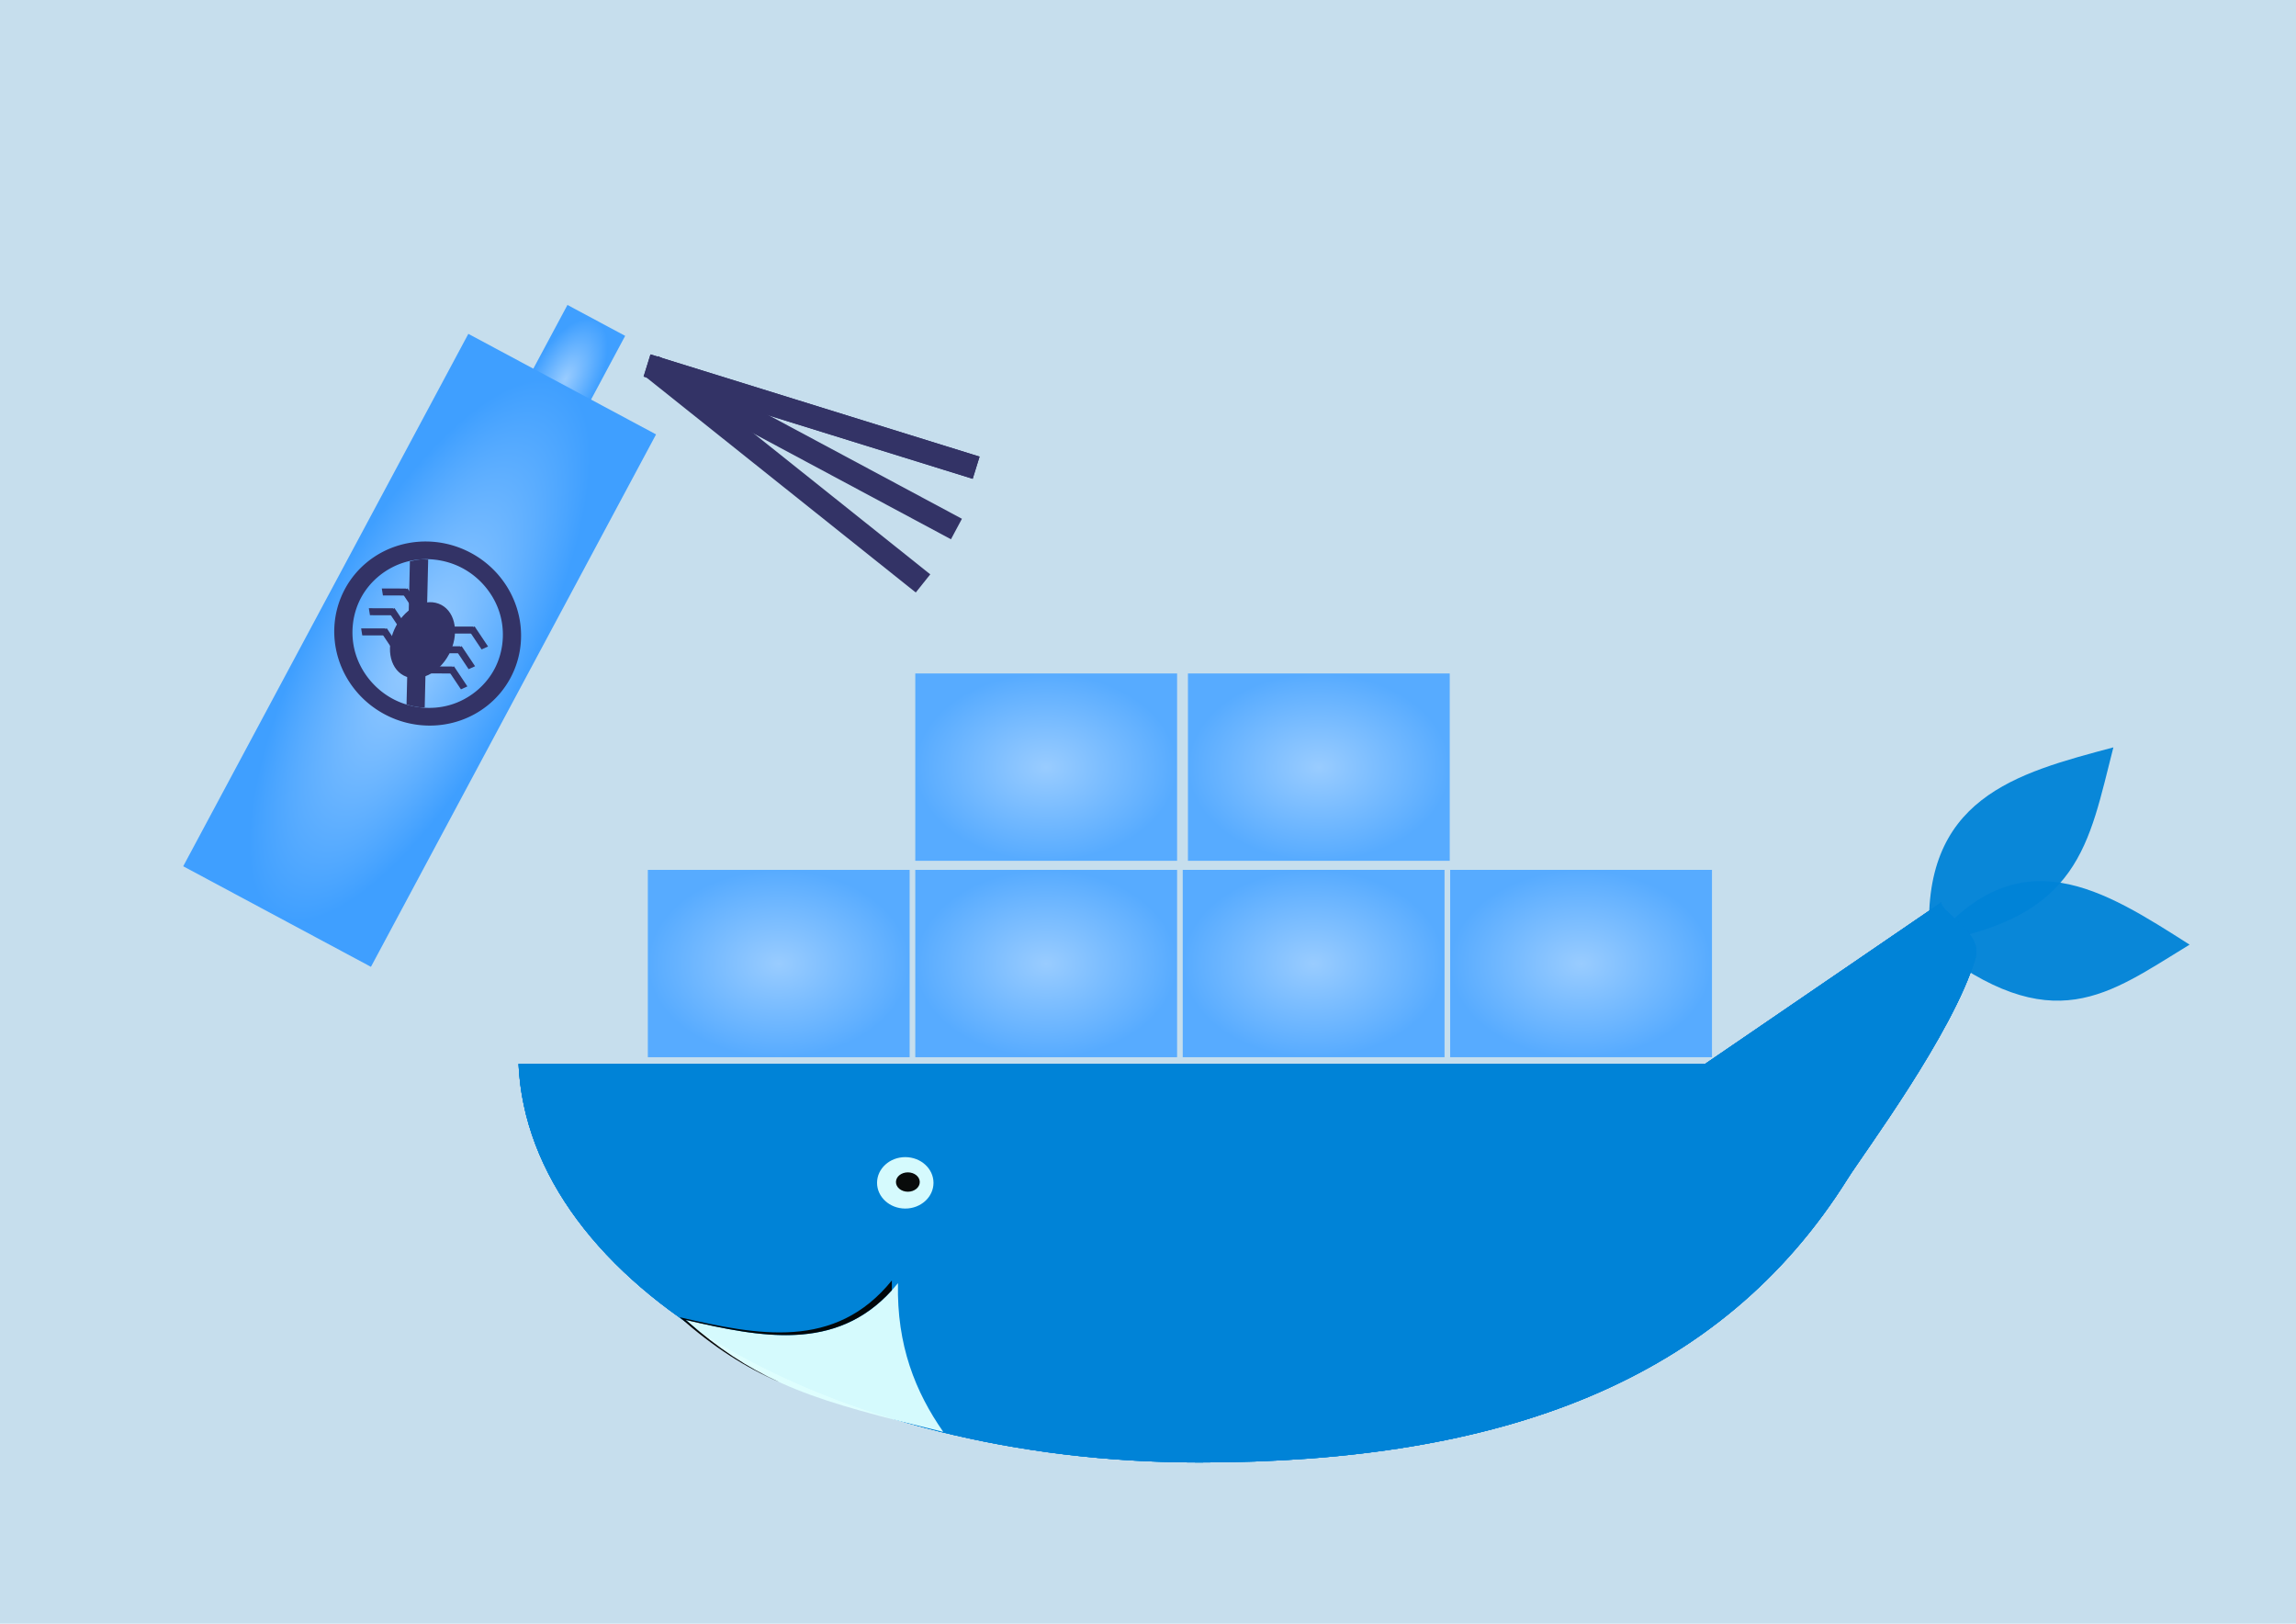 <?xml version="1.0" encoding="UTF-8" standalone="no"?>
<svg
   xmlns:dc="http://purl.org/dc/elements/1.1/"
   xmlns:cc="http://creativecommons.org/ns#"
   xmlns:rdf="http://www.w3.org/1999/02/22-rdf-syntax-ns#"
   xmlns:svg="http://www.w3.org/2000/svg"
   xmlns="http://www.w3.org/2000/svg"
   xmlns:xlink="http://www.w3.org/1999/xlink"
   xmlns:sodipodi="http://sodipodi.sourceforge.net/DTD/sodipodi-0.dtd"
   xmlns:inkscape="http://www.inkscape.org/namespaces/inkscape"
   width="297mm"
   height="210mm"
   viewBox="0 0 297 210"
   version="1.1"
   id="svg8"
   inkscape:version="1.0 (4035a4fb49, 2020-05-01)"
   sodipodi:docname="docker.svg">
  <defs
     id="defs2">
    <linearGradient
       inkscape:collect="always"
       id="linearGradient1171">
      <stop
         style="stop-color:#99ccff;stop-opacity:1;"
         offset="0"
         id="stop1167" />
      <stop
         style="stop-color:#3f9fff;stop-opacity:1"
         offset="1"
         id="stop1169" />
    </linearGradient>
    <linearGradient
       id="linearGradient1003"
       inkscape:collect="always">
      <stop
         id="stop999"
         offset="0"
         style="stop-color:#99ccff;stop-opacity:1;" />
      <stop
         id="stop1001"
         offset="1"
         style="stop-color:#57abff;stop-opacity:1" />
    </linearGradient>
    <linearGradient
       id="linearGradient997"
       inkscape:collect="always">
      <stop
         id="stop993"
         offset="0"
         style="stop-color:#99ccff;stop-opacity:1;" />
      <stop
         id="stop995"
         offset="1"
         style="stop-color:#57abff;stop-opacity:1" />
    </linearGradient>
    <linearGradient
       id="linearGradient991"
       inkscape:collect="always">
      <stop
         id="stop987"
         offset="0"
         style="stop-color:#99ccff;stop-opacity:1;" />
      <stop
         id="stop989"
         offset="1"
         style="stop-color:#57abff;stop-opacity:1" />
    </linearGradient>
    <linearGradient
       inkscape:collect="always"
       id="linearGradient966">
      <stop
         style="stop-color:#99ccff;stop-opacity:1;"
         offset="0"
         id="stop962" />
      <stop
         style="stop-color:#57abff;stop-opacity:1"
         offset="1"
         id="stop964" />
    </linearGradient>
    <radialGradient
       inkscape:collect="always"
       xlink:href="#linearGradient1003"
       id="radialGradient968"
       cx="51.37"
       cy="176.463"
       fx="51.37"
       fy="176.463"
       r="13.126"
       gradientTransform="matrix(1.29,0,0,0.923,34.465,-38.242)"
       gradientUnits="userSpaceOnUse" />
    <radialGradient
       inkscape:collect="always"
       xlink:href="#linearGradient997"
       id="radialGradient970"
       cx="78.188"
       cy="176.463"
       fx="78.188"
       fy="176.463"
       r="13.126"
       gradientTransform="matrix(1.29,0,0,0.923,34.465,-38.242)"
       gradientUnits="userSpaceOnUse" />
    <radialGradient
       inkscape:collect="always"
       xlink:href="#linearGradient991"
       id="radialGradient972"
       cx="105.005"
       cy="176.463"
       fx="105.005"
       fy="176.463"
       r="13.126"
       gradientTransform="matrix(1.29,0,0,0.923,34.465,-38.242)"
       gradientUnits="userSpaceOnUse" />
    <radialGradient
       inkscape:collect="always"
       xlink:href="#linearGradient966"
       id="radialGradient974"
       cx="131.823"
       cy="176.463"
       fx="131.823"
       fy="176.463"
       r="13.126"
       gradientTransform="matrix(1.29,0,0,0.923,34.465,-38.242)"
       gradientUnits="userSpaceOnUse" />
    <radialGradient
       inkscape:collect="always"
       xlink:href="#linearGradient997"
       id="radialGradient1009"
       gradientUnits="userSpaceOnUse"
       gradientTransform="matrix(1.29,0,0,0.923,34.465,-63.644)"
       cx="78.188"
       cy="176.463"
       fx="78.188"
       fy="176.463"
       r="13.126" />
    <radialGradient
       inkscape:collect="always"
       xlink:href="#linearGradient997"
       id="radialGradient1013"
       gradientUnits="userSpaceOnUse"
       gradientTransform="matrix(1.29,0,0,0.923,69.735,-63.644)"
       cx="78.188"
       cy="176.463"
       fx="78.188"
       fy="176.463"
       r="13.126" />
    <radialGradient
       inkscape:collect="always"
       xlink:href="#linearGradient1171"
       id="radialGradient1165"
       cx="-92.068"
       cy="94.014"
       fx="-92.068"
       fy="94.014"
       r="13.773"
       gradientTransform="matrix(1,0,0,2.836,179.631,-218.081)"
       gradientUnits="userSpaceOnUse" />
    <radialGradient
       inkscape:collect="always"
       xlink:href="#linearGradient1171"
       id="radialGradient1175"
       gradientUnits="userSpaceOnUse"
       gradientTransform="matrix(0.307,0,0,0.621,115.869,-49.693)"
       cx="-92.068"
       cy="94.014"
       fx="-92.068"
       fy="94.014"
       r="13.773" />
  </defs>
  <sodipodi:namedview
     id="base"
     pagecolor="#ffffff"
     bordercolor="#666666"
     borderopacity="1.0"
     inkscape:pageopacity="0.0"
     inkscape:pageshadow="2"
     inkscape:zoom="0.49497475"
     inkscape:cx="516.64633"
     inkscape:cy="387.04172"
     inkscape:document-units="mm"
     inkscape:current-layer="layer1"
     inkscape:document-rotation="0"
     showgrid="false"
     inkscape:snap-global="false"
     inkscape:window-width="1360"
     inkscape:window-height="736"
     inkscape:window-x="0"
     inkscape:window-y="0"
     inkscape:window-maximized="1"
     showguides="true" />
  <g
     inkscape:label="Layer 1"
     inkscape:groupmode="layer"
     id="layer1">
    <rect
       style="opacity:1;fill:#c6deed;fill-opacity:1;stroke:none;stroke-width:0.265"
       id="rect1205"
       width="419.447"
       height="243.521"
       x="-74.16"
       y="-21.9" />
    <g
       id="g880"
       transform="matrix(1.29,0,0,1.374,34.465,-117.781)">
      <path
         id="path936"
         style="fill:#0083d7;fill-opacity:0.957;stroke:none;stroke-width:0.292"
         d="m 25.279,185.868 c 0.992,20.879 31.264,37.514 68.269,37.514 30.324,-1.2e-4 52.276,-7.627 65.001,-26.695 1.625,-2.435 10.595,-13.716 12.822,-20.772 0.769,-2.437 -3.478,-4.279 -3.432,-5.247 l -23.68,15.199 z"
         sodipodi:nodetypes="ccssccc" />
      <path
         sodipodi:nodetypes="ccc"
         d="m 192.846,174.64 c -8.561,-5.115 -17.119,-10.401 -26.009,0 12.318,9.06 17.831,4.673 26.009,0 z"
         style="fill:#0083d7;fill-opacity:0.957;stroke:none;stroke-width:0.147"
         id="rect843" />
      <path
         inkscape:transform-center-y="-9.3304643"
         inkscape:transform-center-x="-9.3654556"
         id="path857"
         style="fill:#0083d7;fill-opacity:0.957;stroke:none;stroke-width:0.147"
         d="m 185.203,156.071 c -9.673,2.427 -19.464,4.731 -18.409,18.373 15.119,-2.288 15.921,-9.288 18.409,-18.373 z"
         sodipodi:nodetypes="ccc" />
      <path
         sodipodi:nodetypes="ccssccc"
         d="m 25.279,185.868 c 0.992,20.879 31.264,37.514 68.269,37.514 30.324,-1.2e-4 52.276,-7.627 65.001,-26.695 1.625,-2.435 10.595,-13.716 12.822,-20.772 0.769,-2.437 -3.478,-4.279 -3.432,-5.247 l -23.68,15.199 z"
         style="fill:#0083d7;fill-opacity:0.957;stroke:none;stroke-width:0.292"
         id="path833" />
      <path
         id="path938"
         style="fill:#0083d7;fill-opacity:0.957;stroke:none;stroke-width:0.292"
         d="m 25.279,185.868 c 0.992,20.879 31.264,37.514 68.269,37.514 30.324,-1.2e-4 52.276,-7.627 65.001,-26.695 1.625,-2.435 10.595,-13.716 12.822,-20.772 0.769,-2.437 -3.478,-4.279 -3.432,-5.247 l -23.68,15.199 z"
         sodipodi:nodetypes="ccssccc" />
      <path
         sodipodi:nodetypes="ccssccc"
         d="m 25.279,185.868 c 0.992,20.879 31.264,37.514 68.269,37.514 30.324,-1.2e-4 52.276,-7.627 65.001,-26.695 1.625,-2.435 10.595,-13.716 12.822,-20.772 0.769,-2.437 -3.478,-4.279 -3.432,-5.247 l -23.68,15.199 z"
         style="fill:#0083d7;fill-opacity:0.957;stroke:none;stroke-width:0.292"
         id="path940" />
    </g>
    <ellipse
       style="fill:#deffff;fill-opacity:0.957;stroke:none;stroke-width:0.352"
       id="path882"
       cx="117.102"
       cy="152.981"
       rx="3.651"
       ry="3.326" />
    <ellipse
       style="fill:#000000;fill-opacity:0.957;stroke:none;stroke-width:0.246"
       id="path884"
       cx="117.437"
       cy="152.878"
       rx="1.541"
       ry="1.253" />
    <path
       id="rect886"
       style="fill:#deffff;fill-opacity:0.957;stroke:none;stroke-width:0.357"
       d="m 88.708,170.713 c 9.725,8.555 17.154,10.537 33.31,14.48 -3.596,-5.154 -6.04,-11.191 -5.858,-19.241 -7.33,9.071 -17.345,7.103 -27.451,4.761 z"
       sodipodi:nodetypes="cccc" />
    <path
       id="path945"
       style="fill:#000000;fill-opacity:0.957;stroke:none;stroke-width:0.357"
       d="m 115.368,165.601 c -7.33,9.071 -17.346,7.102 -27.452,4.76 4.457,3.921 8.434,6.46 12.988,8.441 -4.228,-1.93 -7.999,-4.397 -12.196,-8.09 9.746,2.259 19.406,4.166 26.656,-3.836 -0.005,-0.421 -0.006,-0.844 0.003,-1.276 z" />
    <rect
       style="fill:url(#radialGradient968);fill-opacity:1;stroke:none;stroke-width:0.352"
       id="rect952"
       width="33.866"
       height="24.228"
       x="83.801"
       y="112.505" />
    <rect
       y="112.505"
       x="118.397"
       height="24.228"
       width="33.866"
       id="rect954"
       style="fill:url(#radialGradient970);fill-opacity:1;stroke:none;stroke-width:0.352" />
    <rect
       style="fill:url(#radialGradient972);fill-opacity:1;stroke:none;stroke-width:0.352"
       id="rect956"
       width="33.866"
       height="24.228"
       x="152.993"
       y="112.504" />
    <rect
       y="112.504"
       x="187.589"
       height="24.228"
       width="33.866"
       id="rect958"
       style="fill:url(#radialGradient974);fill-opacity:1;stroke:none;stroke-width:0.352" />
    <rect
       style="fill:url(#radialGradient1009);fill-opacity:1;stroke:none;stroke-width:0.352"
       id="rect1005"
       width="33.866"
       height="24.228"
       x="118.397"
       y="87.102" />
    <rect
       y="87.102"
       x="153.667"
       height="24.228"
       width="33.866"
       id="rect1011"
       style="fill:url(#radialGradient1013);fill-opacity:1;stroke:none;stroke-width:0.352" />
    <rect
       y="0.11"
       x="83.328"
       height="17.098"
       width="8.469"
       id="rect1173"
       style="opacity:1;fill:url(#radialGradient1175);fill-opacity:1;stroke:none;stroke-width:0.055"
       transform="rotate(28.174)" />
    <rect
       style="opacity:1;fill:url(#radialGradient1165);fill-opacity:1;stroke:none;stroke-width:0.214"
       id="rect1035"
       width="27.547"
       height="78.115"
       x="73.79"
       y="9.458"
       transform="rotate(28.174)" />
    <ellipse
       style="opacity:1;fill:#333366;fill-opacity:1;stroke:none;stroke-width:0.152"
       id="path1037"
       cx="87.272"
       cy="47.187"
       rx="3.885"
       ry="5.176"
       transform="rotate(28.174)" />
    <g
       id="g1068"
       transform="matrix(0.553,0.296,-0.248,0.462,131.928,61.215)">
      <g
         id="g1045">
        <rect
           style="opacity:1;fill:#333366;fill-opacity:1;stroke:none;stroke-width:0.265"
           id="rect1039"
           width="5.214"
           height="1.646"
           x="-32.573"
           y="135.01"
           transform="rotate(32.527)" />
        <rect
           transform="matrix(-0.843,0.538,0.538,0.843,0,0)"
           y="27.399"
           x="136.486"
           height="1.646"
           width="5.214"
           id="rect1041"
           style="opacity:1;fill:#333366;fill-opacity:1;stroke:none;stroke-width:0.265" />
      </g>
      <g
         transform="translate(-0.432,5.803)"
         id="g1051">
        <rect
           transform="rotate(32.527)"
           y="135.01"
           x="-32.573"
           height="1.646"
           width="5.214"
           id="rect1047"
           style="opacity:1;fill:#333366;fill-opacity:1;stroke:none;stroke-width:0.265" />
        <rect
           style="opacity:1;fill:#333366;fill-opacity:1;stroke:none;stroke-width:0.265"
           id="rect1049"
           width="5.214"
           height="1.646"
           x="136.486"
           y="27.399"
           transform="matrix(-0.843,0.538,0.538,0.843,0,0)" />
      </g>
      <g
         id="g1057"
         transform="translate(0.138,11.085)">
        <rect
           style="opacity:1;fill:#333366;fill-opacity:1;stroke:none;stroke-width:0.265"
           id="rect1053"
           width="5.214"
           height="1.646"
           x="-32.573"
           y="135.01"
           transform="rotate(32.527)" />
        <rect
           transform="matrix(-0.843,0.538,0.538,0.843,0,0)"
           y="27.399"
           x="136.486"
           height="1.646"
           width="5.214"
           id="rect1055"
           style="opacity:1;fill:#333366;fill-opacity:1;stroke:none;stroke-width:0.265" />
      </g>
    </g>
    <g
       id="g1088"
       transform="matrix(0.553,0.296,-0.248,0.462,140.615,66.136)">
      <g
         id="g1074">
        <rect
           transform="rotate(32.527)"
           y="135.01"
           x="-32.573"
           height="1.646"
           width="5.214"
           id="rect1070"
           style="opacity:1;fill:#333366;fill-opacity:1;stroke:none;stroke-width:0.265" />
        <rect
           style="opacity:1;fill:#333366;fill-opacity:1;stroke:none;stroke-width:0.265"
           id="rect1072"
           width="5.214"
           height="1.646"
           x="136.486"
           y="27.399"
           transform="matrix(-0.843,0.538,0.538,0.843,0,0)" />
      </g>
      <g
         id="g1080"
         transform="translate(-0.432,5.803)">
        <rect
           style="opacity:1;fill:#333366;fill-opacity:1;stroke:none;stroke-width:0.265"
           id="rect1076"
           width="5.214"
           height="1.646"
           x="-32.573"
           y="135.01"
           transform="rotate(32.527)" />
        <rect
           transform="matrix(-0.843,0.538,0.538,0.843,0,0)"
           y="27.399"
           x="136.486"
           height="1.646"
           width="5.214"
           id="rect1078"
           style="opacity:1;fill:#333366;fill-opacity:1;stroke:none;stroke-width:0.265" />
      </g>
      <g
         transform="translate(0.138,11.085)"
         id="g1086">
        <rect
           transform="rotate(32.527)"
           y="135.01"
           x="-32.573"
           height="1.646"
           width="5.214"
           id="rect1082"
           style="opacity:1;fill:#333366;fill-opacity:1;stroke:none;stroke-width:0.265" />
        <rect
           style="opacity:1;fill:#333366;fill-opacity:1;stroke:none;stroke-width:0.265"
           id="rect1084"
           width="5.214"
           height="1.646"
           x="136.486"
           y="27.399"
           transform="matrix(-0.843,0.538,0.538,0.843,0,0)" />
      </g>
    </g>
    <path
       id="path1090"
       style="opacity:1;fill:#333366;fill-opacity:1;stroke:none;stroke-width:0.202"
       d="m 60.898,71.502 a 12.154,11.834 28.174 0 0 -16.291,4.698 12.154,11.834 28.174 0 0 5.127,16.17 12.154,11.834 28.174 0 0 16.301,-4.693 12.154,11.834 28.174 0 0 -5.126,-16.17 12.154,11.834 28.174 0 0 -0.01,-0.005 z m -1.078,1.982 0.003,0.001 c 0.006,0.003 0.012,0.006 0.018,0.009 a 2.37,2.256 28.174 0 0 0.003,0.001 c 2.245,1.203 4,3.297 4.766,5.714 0.766,2.416 0.526,5.126 -0.664,7.348 -1.19,2.222 -3.313,3.923 -5.749,4.624 -2.436,0.702 -5.152,0.403 -7.398,-0.8 -2.246,-1.203 -4,-3.298 -4.766,-5.715 -0.766,-2.417 -0.527,-5.126 0.664,-7.348 1.188,-2.219 3.305,-3.918 5.737,-4.621 2.43,-0.703 5.142,-0.409 7.386,0.785 z" />
    <path
       id="path1154"
       style="opacity:1;fill:#333366;fill-opacity:1;stroke:none;stroke-width:0.202"
       d="m 55.387,72.369 c -0.363,-0.009 -0.727,-0.043 -1.089,-0.013 -0.432,0.036 -0.853,0.14 -1.276,0.234 l -0.433,18.529 c 0.599,0.181 1.216,0.309 1.838,0.377 0.17,0.018 0.342,-0.003 0.513,0.007 z" />
    <rect
       style="opacity:1;fill:#333366;fill-opacity:1;stroke:none;stroke-width:0.265"
       id="rect1177"
       width="44.576"
       height="3.005"
       x="96.792"
       y="0.396"
       transform="rotate(28.174)" />
    <rect
       y="18.817"
       x="93.953"
       height="3.005"
       width="44.576"
       id="rect1179"
       style="opacity:1;fill:#333366;fill-opacity:1;stroke:none;stroke-width:0.265"
       transform="rotate(17.253)" />
    <rect
       transform="rotate(38.591)"
       style="opacity:1;fill:#333366;fill-opacity:1;stroke:none;stroke-width:0.265"
       id="rect1181"
       width="44.576"
       height="3.005"
       x="95.814"
       y="-17" />
    <rect
       transform="rotate(17.253)"
       style="opacity:1;fill:#333366;fill-opacity:1;stroke:none;stroke-width:0.265"
       id="rect1183"
       width="44.576"
       height="3.005"
       x="93.953"
       y="18.817" />
  </g>
</svg>
